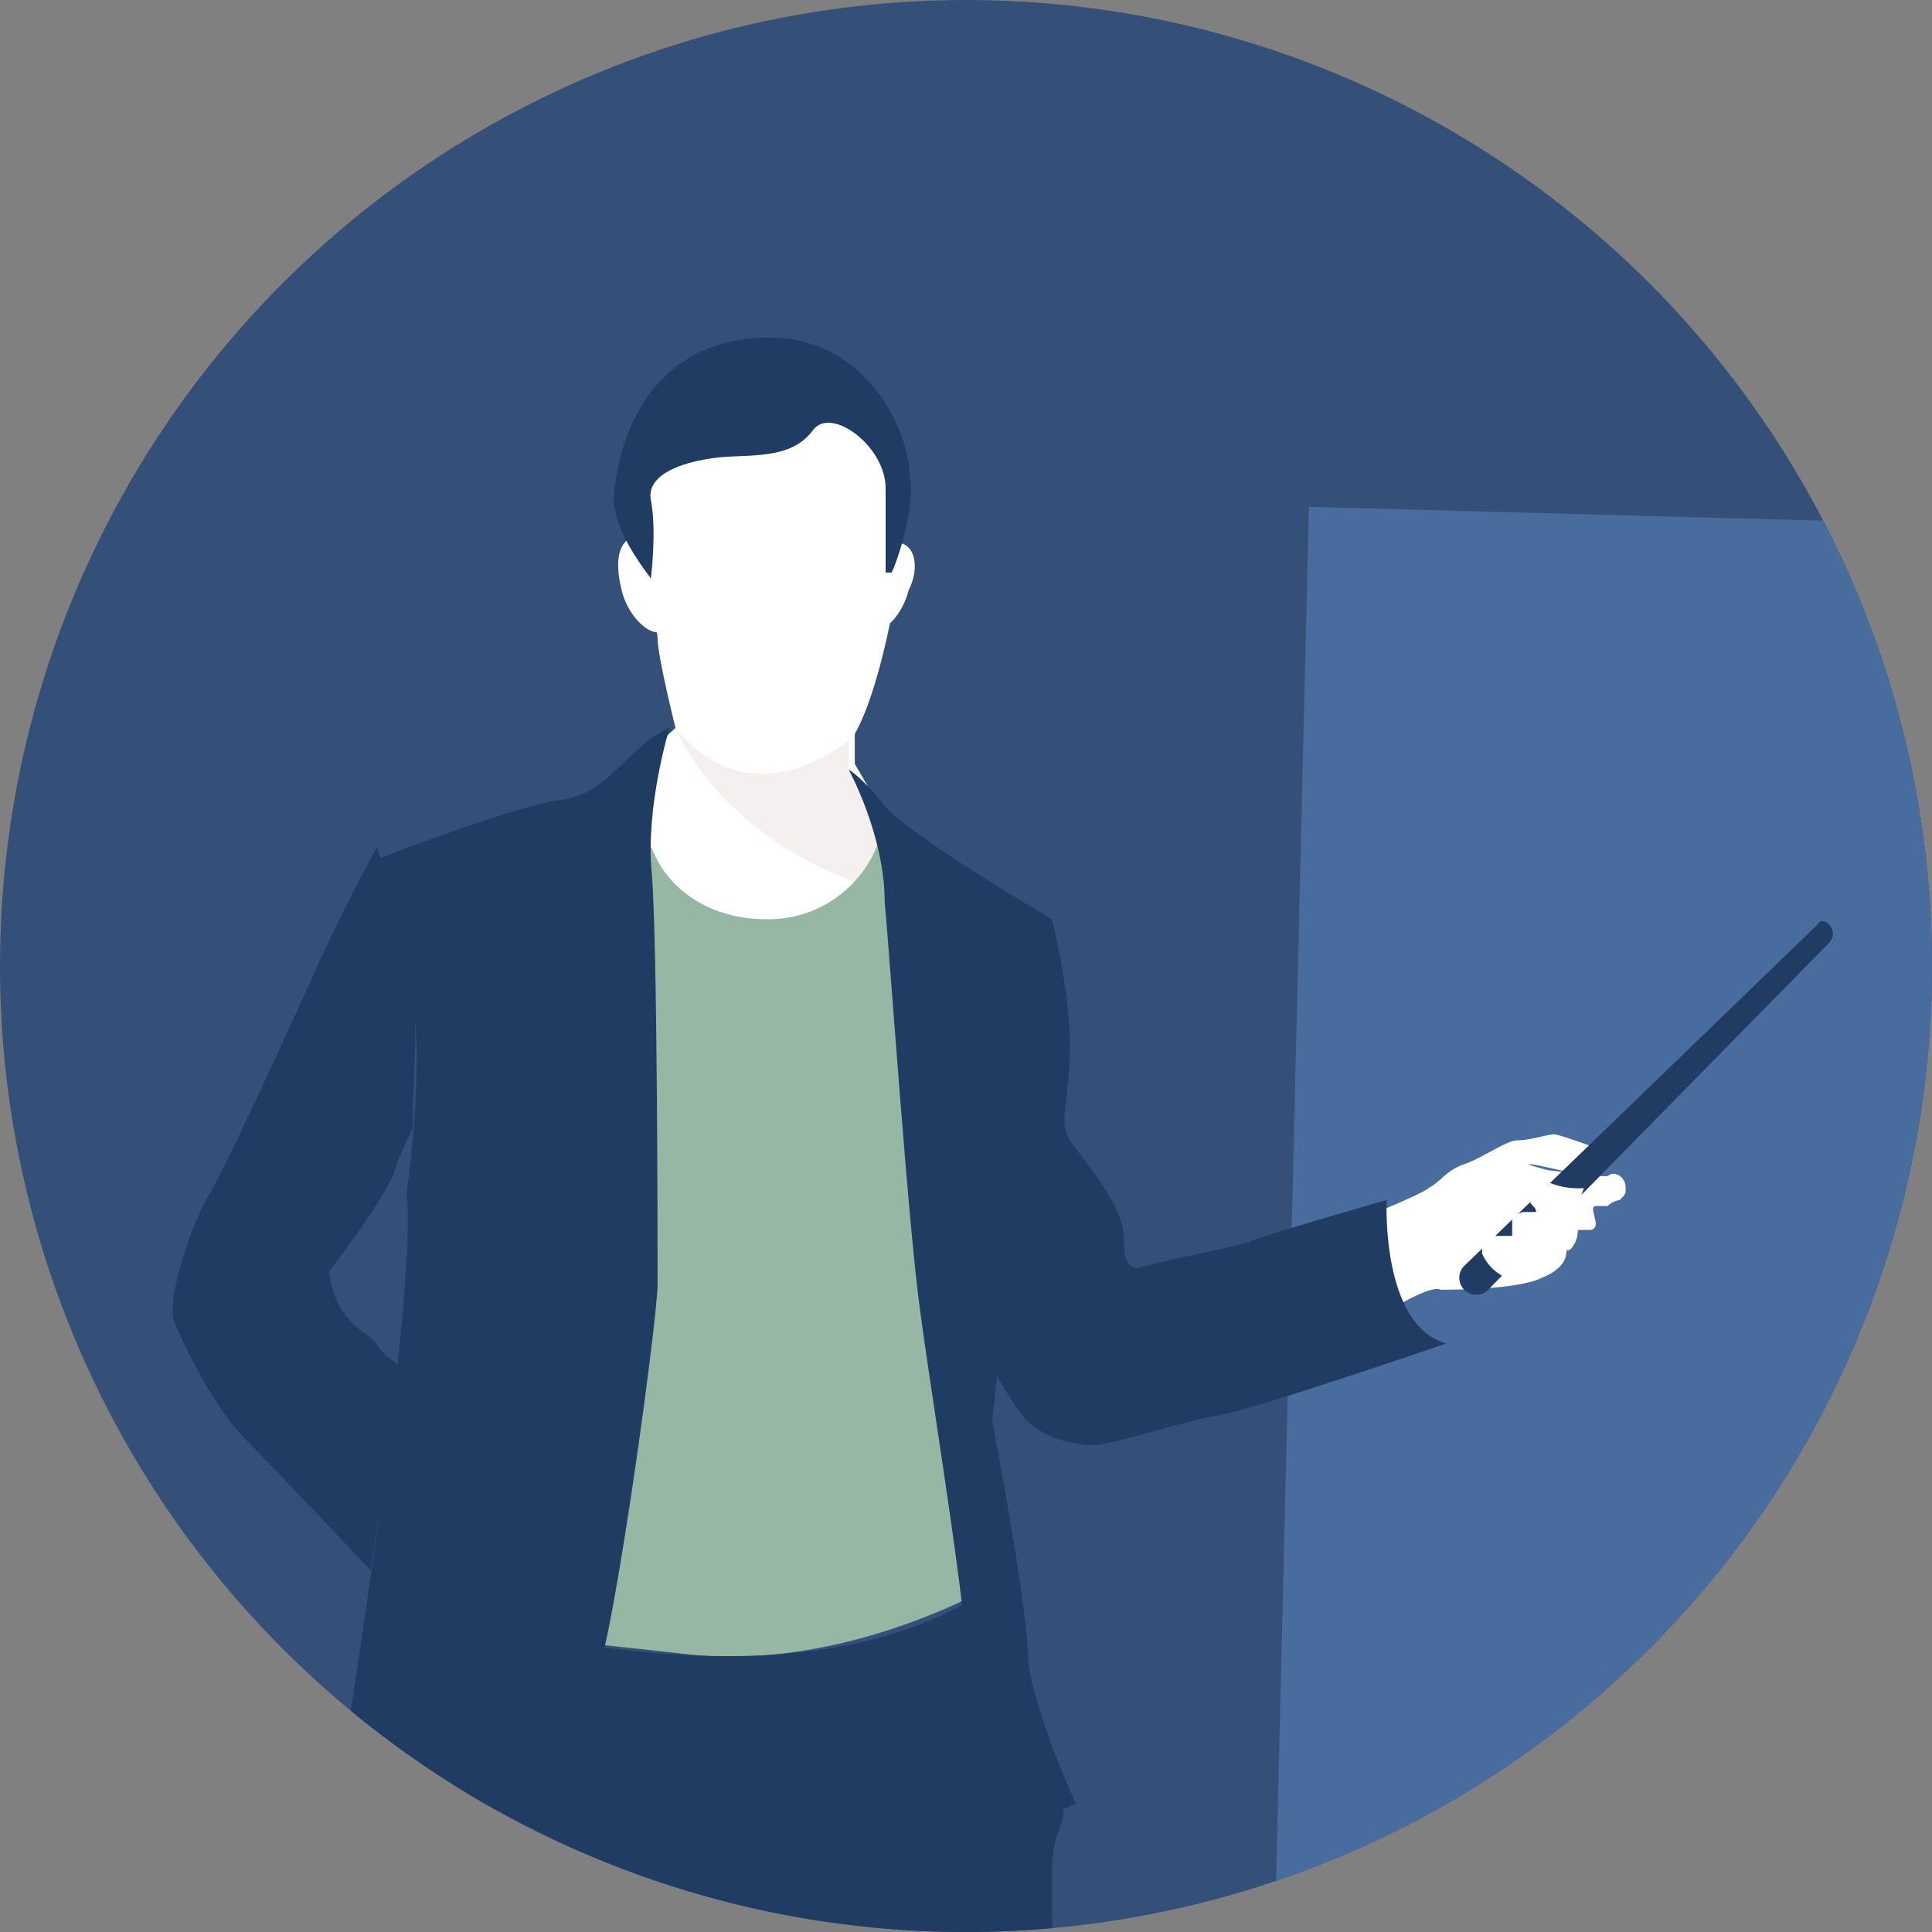 <svg xmlns="http://www.w3.org/2000/svg" xmlns:xlink="http://www.w3.org/1999/xlink" width="271" height="271" viewBox="0 0 271 271">
  <rect x="0" y="0" width="271" height="271" fill="#808080" stroke="none"/>
  <defs>
    <clipPath id="clip-path">
      <circle id="Ellipse_116" data-name="Ellipse 116" cx="135.5" cy="135.5" r="135.5" transform="translate(83 2847)" fill="#345079"/>
    </clipPath>
  </defs>
  <g id="Group_641" data-name="Group 641" transform="translate(-185 -2737)">
    <circle id="Ellipse_114" data-name="Ellipse 114" cx="135.5" cy="135.5" r="135.5" transform="translate(185 2737)" fill="#345079"/>
    <g id="Mask_Group_11" data-name="Mask Group 11" transform="translate(102 -110)" clip-path="url(#clip-path)">
      <g id="presentation" transform="translate(92 2894.589)">
        <g id="Group_499" data-name="Group 499" transform="translate(172.768 226.356)">
          <path id="Path_8209" data-name="Path 8209" d="M260.322,317.87,223.441,153.577H206.676L244.4,321.223c.838,2.515,1.676,4.191,3.353,5.029a7.556,7.556,0,0,0,4.191.838h1.676C258.645,327.09,261.16,322.061,260.322,317.87Z" transform="translate(-79.943 -151.9)" fill="#344a5e"/>
          <path id="Path_8210" data-name="Path 8210" d="M158.366,153.287,121.484,318.418a7.72,7.72,0,0,0,5.868,9.22h1.676c1.676,0,3.353,0,4.191-.839a6.894,6.894,0,0,0,3.353-5.029l37.72-169.323H158.366Z" transform="translate(-121.323 -152.448)" fill="#344a5e"/>
          <path id="Path_8211" data-name="Path 8211" d="M178.979,153.577,175.626,303.62c0,4.191,3.353,8.383,7.544,8.383h0c4.191,0,7.544-3.353,8.383-7.544l3.353-150.881Z" transform="translate(-94.996 -151.9)" fill="#344a5e"/>
        </g>
        <path id="Path_8212" data-name="Path 8212" d="M124.2,15.831,311.127,20.86,306.1,232.094l-186.924-5.868Z" transform="translate(50.402 7.675)" fill="#496c9f"/>
        <g id="Group_501" data-name="Group 501" transform="translate(70.664 2.458)">
          <path id="Path_8215" data-name="Path 8215" d="M87.033,25.924c-.838,3.353-3.353,5.868-5.029,5.868-1.676-.838-2.515-3.353-1.676-6.706s3.353-5.868,5.029-5.868C87.872,19.218,88.709,22.571,87.033,25.924Z" transform="translate(-39.253 6.86)" fill="#fff"/>
          <path id="Path_8216" data-name="Path 8216" d="M57.8,26.2c.838,3.353,3.353,5.868,5.029,5.868,2.515-.838,2.515-4.191,1.676-7.544s-3.353-5.868-5.029-5.868C56.964,19.492,56.964,22.844,57.8,26.2Z" transform="translate(-50.258 6.586)" fill="#fff"/>
          <path id="Path_8217" data-name="Path 8217" d="M58.426,62.1l9.22-8.383s-2.515-10.059-2.515-12.573S59.264,23.541,61.778,16s1.676-13.412,14.25-14.25S91.116,5.938,95.307,10.13C99.5,15.159,98.66,30.248,98.66,32.762s-2.515,15.927-5.868,21.794v4.191l9.22,15.927V90.6l-9.22.838L52.557,83.056Z" transform="translate(-52.557 -1.655)" fill="#fff"/>
        </g>
        <path id="Path_8218" data-name="Path 8218" d="M97.087,57.674,87.028,42.586V38.4S73.616,50.13,62.719,36.719c0,0,7.544,19.279,35.206,24.308Z" transform="translate(23.033 17.802)" fill="#f4f0f0"/>
        <path id="Path_8219" data-name="Path 8219" d="M127.641,86.842s8.383-3.353,9.22-4.191c1.676-.838,2.515-2.515,5.029-3.353s5.868-3.353,7.544-3.353,4.191-.838,5.029-.838,7.544,2.515,7.544,2.515,0,3.353-2.515,3.353c-.838,0-7.544-1.676-8.383-1.676s2.515.838,2.515.838,6.706.839,7.544.839h.838c.838-.839,2.515,0,2.515,1.676h0c0,.838,0,.838-.838,1.676a2.924,2.924,0,0,0-1.676.838h-1.676c-.838,0,0,1.676,0,2.515a.821.821,0,0,1-.838.838h-1.676a4.138,4.138,0,0,1-.839,2.515c-.838.839-.838,0-.838,0s.838,2.515-3.353,4.191c-3.353,1.676-12.573,1.676-14.25,1.676-1.676-.839-9.22,4.191-9.22,4.191Z" transform="translate(54.508 36.412)" fill="#fff"/>
        <path id="Path_8220" data-name="Path 8220" d="M71.942,274.1a4.358,4.358,0,0,0,3.353-1.676c.838-.839.838-4.191,0-6.706-1.676-4.191-1.676-2.515-1.676-2.515l-22.632.838a12.467,12.467,0,0,0,0,5.868c.838,2.515,3.353,3.353,5.868,3.353C61.044,273.264,68.588,274.1,71.942,274.1Z" transform="translate(17.164 127.445)" fill="#344a5e"/>
        <path id="Path_8221" data-name="Path 8221" d="M52.09,256.254s-.838,5.868-1.676,10.059a17.879,17.879,0,0,0,.838,10.059c1.676,1.676,8.383.838,12.573.838s6.706.839,9.22,0c2.515,0,1.676-7.544,0-11.735s-4.191-7.544-4.191-11.735v-4.191Z" transform="translate(16.898 120.985)" fill="#415a6b"/>
        <path id="Path_8222" data-name="Path 8222" d="M114.416,270.043l2.515,1.676s.839.838,0,2.515a8.465,8.465,0,0,0-4.191,1.676c-3.353.838-7.544.838-12.573.838-5.029-.838-6.706-3.353-8.383-5.029a12.271,12.271,0,0,0-4.191-2.515v1.676H77.535s-1.676-5.029,1.676-8.383l3.353-3.353C83.4,259.145,114.416,270.043,114.416,270.043Z" transform="translate(30.012 125.637)" fill="#344a5e"/>
        <path id="Path_8223" data-name="Path 8223" d="M98.456,251.985s4.191,3.353,5.868,6.706,1.676,7.544,5.029,9.22,7.544,5.029,7.544,6.706a25.356,25.356,0,0,0-8.383,1.676c-4.191,1.676-10.9,1.676-13.412-.838-2.515-1.676-4.191-5.029-8.383-5.868-4.191-1.676-8.383,0-9.22-1.676-.839-2.515,0-11.735,2.515-15.088C83.368,250.309,98.456,251.985,98.456,251.985Z" transform="translate(30.046 121.9)" fill="#415a6b"/>
        <path id="Path_8224" data-name="Path 8224" d="M94.864,60.651l6.706-5.868s2.515,10.059,2.515,17.6-1.676,10.9,0,13.412,7.544,9.22,7.544,13.412.838,5.029,3.353,4.191,11.735-2.515,14.25-3.353c1.676-.838,19.279-5.868,19.279-5.868s-.839,17.6,8.383,20.118c0,0-26.823,9.22-31.852,10.059s-15.088,4.191-17.6,4.191-7.544-.838-10.059-4.191-5.868-9.22-5.868-11.735C92.349,110.107,94.864,60.651,94.864,60.651Z" transform="translate(36.991 26.56)" fill="#213c62"/>
        <path id="Path_8225" data-name="Path 8225" d="M115.647,151.385s-20.956,12.573-43.588,10.059-25.147-2.515-25.147-3.353S58.647,79.3,62.839,48.283H67.03c2.515,6.706,9.22,10.059,15.927,10.059a16.39,16.39,0,0,0,15.927-10.9h1.676L110.618,114.5Z" transform="translate(15.369 23.002)" fill="#95b7a4"/>
        <path id="Path_8226" data-name="Path 8226" d="M45.085,123.315c29.338,6.706,55.323,6.706,72.926-5.868,0,0,9.22,26.823,9.22,31.015s-1.676,3.353-1.676,10.059,0,51.97-.838,60.352-2.515,19.279-1.676,22.632,3.353,14.25,3.353,24.308-5.029,41.911-5.868,45.264.838,9.22.838,9.22-8.383-2.515-12.573,1.676c-4.191,3.353-10.9,4.191-13.412,0,0,0,0-18.441,1.676-26.823s0-36.044,0-42.75a189.657,189.657,0,0,0-.838-20.956c-.838-8.383-3.353-27.662-4.191-30.176S87,184.5,87,184.5a123.52,123.52,0,0,1-3.353,19.279c-2.515,9.22-6.706,23.471-7.544,25.985-.838,3.353-3.353,24.308-3.353,31.852s2.515,18.441,3.353,25.147c.838,5.868.838,26.823.838,30.176v5.029s-2.515-3.353-8.383-3.353-10.9,5.029-10.9,5.029-6.706-7.544-6.706-11.735-3.353-9.22-4.191-17.6-.838-39.4,0-50.294-1.676-36.882-3.353-52.808C42.571,176.123,40.056,139.241,45.085,123.315Z" transform="translate(13.005 56.94)" fill="#213c62"/>
        <path id="Path_8227" data-name="Path 8227" d="M79.091,40.67s5.029,9.22,5.029,18.441c.839,9.22,3.353,46.1,5.029,57.838,1.676,12.573,6.706,42.75,6.706,51.132.838,8.383-.838,15.088,5.029,17.6s10.059,0,10.059,0-5.868-12.573-6.706-20.118c0-7.544-5.029-33.529-5.029-33.529s3.353-33.529,5.868-41.073c1.676-8.383,2.515-29.338,2.515-29.338S87.473,49.891,84.12,45.7,79.091,40.67,79.091,40.67Z" transform="translate(30.97 19.717)" fill="#213c62"/>
        <g id="Group_502" data-name="Group 502" transform="translate(15.211 71.286)">
          <path id="Path_8228" data-name="Path 8228" d="M51.385,127.641c-3.353.839-5.868,5.868-6.706,10.9S43,149.435,43,149.435s-13.412-14.25-17.6-18.441S17.018,118.42,15.342,114.23c-.838-3.353,2.515-13.412,5.029-17.6s10.9-22.632,15.088-31.852S43.842,48.01,43.842,48.01s4.191,10.9,5.029,20.117c.838,5.029,0,13.412,0,19.279a55.893,55.893,0,0,0-2.515,5.868c-.838,3.353-9.22,14.25-9.22,14.25a13.214,13.214,0,0,0,.838,3.353c.838,2.515,2.515,4.191,5.029,5.868.838.839,1.676,2.515,3.353,3.353A47.566,47.566,0,0,1,51.385,127.641Z" transform="translate(-15.211 -48.01)" fill="#213c62"/>
          <path id="Path_8229" data-name="Path 8229" d="M186.9,55.529l-49.455,47.779a2.371,2.371,0,1,0,3.353,3.353l47.779-48.618C190.252,56.367,187.737,53.852,186.9,55.529Z" transform="translate(43.745 -44.633)" fill="#213c62"/>
        </g>
        <path id="Path_8230" data-name="Path 8230" d="M142.285,93.035h.838c2.515-1.676,5.029-3.353,6.706-5.868,1.676-1.676,2.515-4.191,3.353-6.706a10.628,10.628,0,0,1-5.029-.839h-1.676c-.839,0-.839,0-.839.839v1.676c0,.838.839.838.839,1.676H144.8a2.924,2.924,0,0,0-1.676.838v2.515h-3.353a3.079,3.079,0,0,0-.838,2.515A6.542,6.542,0,0,0,142.285,93.035Z" transform="translate(59.982 38.602)" fill="#fff"/>
        <g id="Group_503" data-name="Group 503" transform="translate(38.811 0)">
          <path id="Path_8231" data-name="Path 8231" d="M61.619,33.808s.845-6.754,0-10.975,6.347-5.955,11.406-6.149,8.817-.335,11.35-3.712,10.171,2.262,10.171,8.172v11.82h.845c.845-1.688,3.377-9.287,2.533-13.509,0-5.91-5.91-20.263-21.108-19.419S57.4,13.545,56.554,21.144c-.845,4.22,2.533,9.286,5.066,12.664Z" transform="translate(-18.131 -0.244)" fill="#213c62"/>
          <path id="Path_8232" data-name="Path 8232" d="M77.208,36.718s-3.353,10.9-2.515,20.117.838,52.808.838,57.838-5.868,47.779-8.383,54.485c-2.515,5.868-8.383,20.118-17.6,20.118s-18.441-5.868-18.441-5.868S42,116.35,40.325,102.1c0,0,2.515-17.6.838-26.823s-5.029-20.117-5.029-20.117,19.279-7.544,25.985-8.383S71.341,39.233,77.208,36.718Z" transform="translate(-31.105 17.801)" fill="#213c62"/>
        </g>
      </g>
    </g>
  </g>
</svg>
